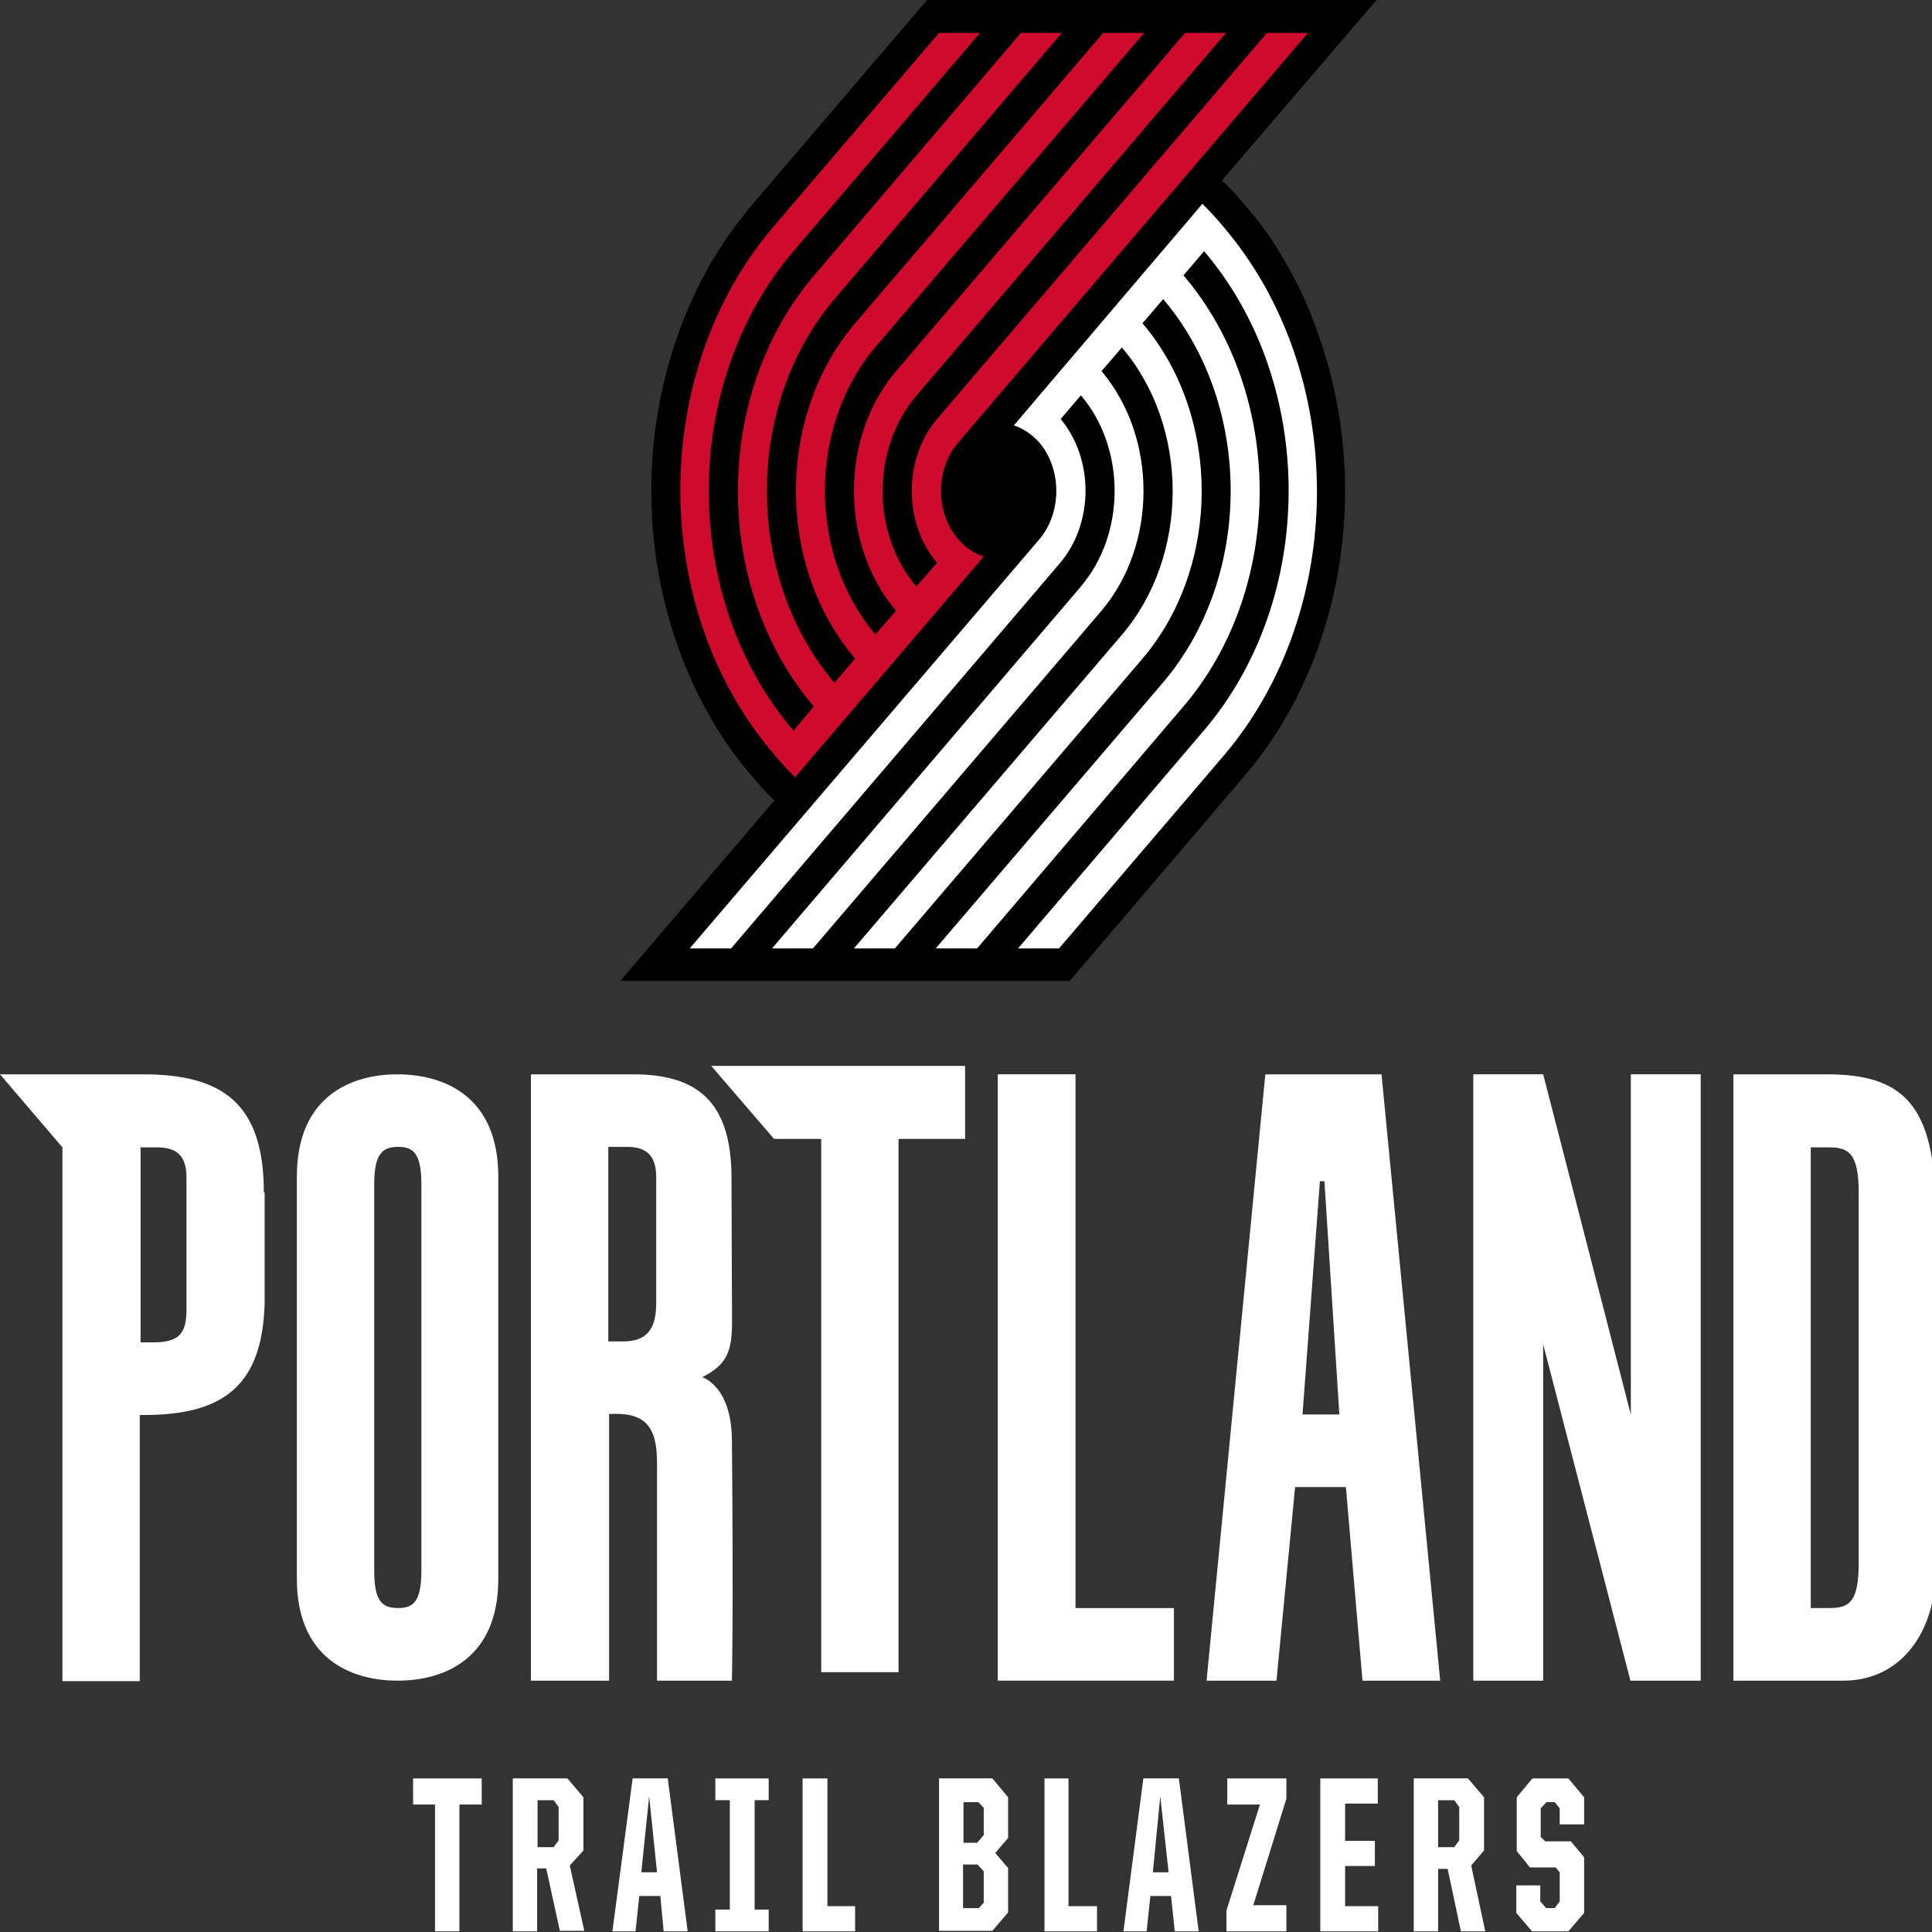 <?xml version="1.0" encoding="UTF-8"?>
<svg xmlns="http://www.w3.org/2000/svg" xmlns:xlink="http://www.w3.org/1999/xlink" width="300px" height="300px" viewBox="0 0 300 300" version="1.1">
<rect x="0" y="0" width="300" height="300" fill="#333333" stroke="none"/>
<g id="surface1">
<path style=" stroke:none;fill-rule:nonzero;fill:rgb(0%,0%,0%);fill-opacity:1;" d="M 199.691 40.875 C 197.789 37.488 195.57 34.363 193.074 31.559 C 192.023 30.305 190.91 29.125 189.738 28.023 L 213.75 0 L 143.957 0 L 116.988 31.559 L 116.922 31.637 C 114.488 34.512 112.277 37.629 110.305 40.953 C 108.375 44.34 106.719 47.938 105.371 51.695 C 99.719 67.355 99.719 85.027 105.371 100.691 C 106.707 104.434 108.359 108.008 110.305 111.367 C 112.207 114.75 114.426 117.875 116.922 120.68 C 117.957 121.977 119.07 123.18 120.258 124.285 L 96.312 152.32 L 166.109 152.32 L 193.141 120.602 C 198.047 114.906 201.945 108.141 204.625 100.691 C 210.277 85.027 210.277 67.355 204.625 51.695 C 203.328 47.887 201.672 44.258 199.691 40.875 Z M 199.691 40.875 "/>
<path style=" stroke:none;fill-rule:nonzero;fill:rgb(100%,100%,100%);fill-opacity:1;" d="M 189.996 35.238 C 188.965 33.969 187.812 32.766 186.715 31.637 L 157.434 66.051 C 158.934 66.551 160.301 67.477 161.418 68.75 C 164.891 72.91 164.891 79.555 161.418 83.711 L 107.094 147.273 L 113.52 147.273 L 164.562 87.473 C 169.84 81.305 169.898 71.32 164.699 65.07 L 167.844 61.387 C 174.84 69.613 174.82 82.918 167.797 91.113 L 167.777 91.152 L 119.875 147.273 L 126.234 147.273 L 170.988 94.898 C 179.734 84.594 179.762 67.969 171.043 57.629 L 174.203 53.949 C 184.734 66.293 184.719 86.297 174.168 98.621 L 174.133 98.66 L 132.594 147.273 L 138.953 147.273 L 177.348 102.34 C 189.656 87.957 189.68 64.621 177.402 50.199 L 180.617 46.441 C 194.641 62.965 194.586 89.656 180.492 106.102 L 145.297 147.273 L 151.723 147.273 L 183.695 109.781 C 199.531 91.312 199.574 61.32 183.793 42.785 L 183.762 42.762 L 186.973 39 C 204.527 59.625 204.469 93.004 186.84 113.543 L 158.082 147.273 L 164.441 147.273 L 190.051 117.301 C 209.332 94.59 209.309 57.914 189.996 35.238 Z M 189.996 35.238 "/>
<path style=" stroke:none;fill-rule:nonzero;fill:rgb(81.176%,3.922%,17.255%);fill-opacity:1;" d="M 120.203 117.145 C 121.227 118.398 122.32 119.582 123.469 120.68 L 152.754 86.41 C 151.242 85.945 149.867 85.016 148.77 83.711 C 145.238 79.586 145.234 72.895 148.758 68.766 L 148.77 68.75 L 203.094 5.109 L 196.734 5.109 L 145.555 65.004 C 140.281 71.18 140.254 81.184 145.5 87.395 L 142.289 91.074 C 135.297 82.887 135.309 69.617 142.309 61.441 C 142.34 61.398 142.375 61.355 142.41 61.309 L 190.375 5.109 L 184.02 5.109 L 139.199 57.562 C 130.422 67.852 130.395 84.508 139.141 94.836 L 135.93 98.516 C 125.449 86.121 125.48 66.156 135.996 53.805 L 177.66 5.109 L 171.301 5.109 L 132.852 50.121 C 120.531 64.504 120.504 87.848 132.785 102.273 L 129.57 106.023 C 115.562 89.504 115.59 62.84 129.637 46.363 L 164.887 5.109 L 158.531 5.109 L 126.492 42.68 C 110.664 61.156 110.602 91.141 126.359 109.703 L 123.211 113.461 C 105.645 92.863 105.668 59.496 123.27 38.934 L 123.281 38.922 L 152.172 5.109 L 145.812 5.109 L 120.066 35.238 C 100.781 57.902 100.84 94.57 120.203 117.145 Z M 120.203 117.145 "/>
<path style=" stroke:none;fill-rule:nonzero;fill:rgb(100%,100%,100%);fill-opacity:1;" d="M 67.547 280.207 L 64.145 280.207 L 64.145 276.152 L 74.801 276.152 L 74.801 280.207 L 71.336 280.207 L 71.336 299.895 L 67.547 299.895 Z M 67.547 280.207 "/>
<path style=" stroke:none;fill-rule:nonzero;fill:rgb(100%,100%,100%);fill-opacity:1;" d="M 79.68 276.145 L 88.098 276.145 L 90.594 279.078 L 90.594 287.344 L 88.477 289.676 L 90.727 299.816 L 86.934 299.816 L 84.816 290.121 L 83.406 290.121 L 83.406 299.895 L 79.625 299.895 L 79.625 276.145 Z M 85.969 286.82 L 86.742 285.773 L 86.742 280.586 L 85.969 279.539 L 83.473 279.539 L 83.473 286.82 Z M 85.969 286.82 "/>
<path style=" stroke:none;fill-rule:nonzero;fill:rgb(100%,100%,100%);fill-opacity:1;" d="M 98.238 276.145 L 103.691 276.145 L 106.781 299.895 L 103.051 299.895 L 102.539 294.406 L 99.27 294.406 L 98.688 299.895 L 95.094 299.895 Z M 99.582 290.727 L 102.023 290.727 L 100.801 278.934 Z M 99.582 290.727 "/>
<path style=" stroke:none;fill-rule:nonzero;fill:rgb(100%,100%,100%);fill-opacity:1;" d="M 111.078 296.516 L 113.328 296.516 L 113.328 279.531 L 111.078 279.531 L 111.078 276.152 L 119.363 276.152 L 119.363 279.531 L 117.18 279.531 L 117.18 296.516 L 119.363 296.516 L 119.363 299.895 L 111.078 299.895 Z M 111.078 296.516 "/>
<path style=" stroke:none;fill-rule:nonzero;fill:rgb(100%,100%,100%);fill-opacity:1;" d="M 124.629 276.152 L 128.48 276.152 L 128.48 295.988 L 132.781 295.988 L 132.781 299.895 L 124.629 299.895 Z M 124.629 276.152 "/>
<path style=" stroke:none;fill-rule:nonzero;fill:rgb(100%,100%,100%);fill-opacity:1;" d="M 145.812 276.145 L 154.098 276.145 L 156.539 279.078 L 156.539 285.395 L 154.543 287.727 L 156.539 290.059 L 156.539 296.961 L 154.098 299.816 L 145.812 299.816 Z M 151.793 286.074 L 152.754 284.949 L 152.754 280.73 L 151.914 279.84 L 149.609 279.84 L 149.609 286.141 L 151.793 286.141 Z M 151.914 296.359 L 152.754 295.469 L 152.754 290.582 L 151.793 289.52 L 149.543 289.52 L 149.543 296.293 L 151.914 296.293 Z M 151.914 296.359 "/>
<path style=" stroke:none;fill-rule:nonzero;fill:rgb(100%,100%,100%);fill-opacity:1;" d="M 162.188 276.152 L 165.914 276.152 L 165.914 295.988 L 170.344 295.988 L 170.344 299.895 L 162.188 299.895 Z M 162.188 276.152 "/>
<path style=" stroke:none;fill-rule:nonzero;fill:rgb(100%,100%,100%);fill-opacity:1;" d="M 177.539 276.145 L 183.055 276.145 L 186.133 299.895 L 182.418 299.895 L 181.836 294.406 L 178.625 294.406 L 178.051 299.895 L 174.449 299.895 Z M 179.016 290.727 L 181.457 290.727 L 180.168 278.934 Z M 179.016 290.727 "/>
<path style=" stroke:none;fill-rule:nonzero;fill:rgb(100%,100%,100%);fill-opacity:1;" d="M 190.441 296.664 L 195.641 280.207 L 190.57 280.207 L 190.57 276.152 L 199.75 276.152 L 199.75 279.305 L 194.613 295.84 L 199.75 295.84 L 199.75 299.895 L 190.441 299.895 Z M 190.441 296.664 "/>
<path style=" stroke:none;fill-rule:nonzero;fill:rgb(100%,100%,100%);fill-opacity:1;" d="M 205.016 276.152 L 213.941 276.152 L 213.941 280.059 L 208.867 280.059 L 208.867 285.844 L 213.492 285.844 L 213.492 289.75 L 208.867 289.75 L 208.867 295.988 L 214.004 295.988 L 214.004 299.895 L 205.016 299.895 Z M 205.016 276.152 "/>
<path style=" stroke:none;fill-rule:nonzero;fill:rgb(100%,100%,100%);fill-opacity:1;" d="M 219.527 276.145 L 227.934 276.145 L 230.441 279.078 L 230.441 287.344 L 228.449 289.676 L 230.629 299.895 L 226.848 299.895 L 224.789 290.199 L 223.309 290.199 L 223.309 299.895 L 219.527 299.895 Z M 225.816 286.82 L 226.59 285.773 L 226.59 280.586 L 225.816 279.539 L 223.309 279.539 L 223.309 286.82 Z M 225.816 286.82 "/>
<path style=" stroke:none;fill-rule:nonzero;fill:rgb(100%,100%,100%);fill-opacity:1;" d="M 235.449 297.039 L 235.449 292.758 L 239.176 292.758 L 239.176 295.238 L 240.074 296.289 L 241.422 296.289 L 242.191 295.238 L 242.191 290.727 L 241.551 289.977 L 237.57 289.977 L 235.516 287.422 L 235.516 279.082 L 237.953 276.152 L 243.539 276.152 L 245.98 279.082 L 245.98 283.289 L 242.191 283.289 L 242.191 280.809 L 241.422 279.832 L 240.137 279.832 L 239.238 280.809 L 239.238 285.242 L 239.945 285.918 L 243.926 285.918 L 245.98 288.398 L 245.98 297.039 L 243.539 299.895 L 237.891 299.895 Z M 235.449 297.039 "/>
<path style=" stroke:none;fill-rule:nonzero;fill:rgb(100%,100%,100%);fill-opacity:1;" d="M 40.969 185.148 C 40.969 171.406 34.613 166.82 22.219 166.82 L 0 166.82 L 9.695 178.164 L 9.695 261.051 L 21.707 261.051 L 21.707 219.719 L 22.344 219.719 C 34.477 219.719 40.77 215.359 41.094 202.285 L 41.094 185.148 Z M 21.707 178.164 L 24.402 178.164 C 27.156 178.164 28.957 179.215 28.957 182.816 L 28.957 203.266 C 28.957 206.711 28.121 208.441 23.887 208.441 L 21.828 208.441 L 21.828 178.164 Z M 21.707 178.164 "/>
<path style=" stroke:none;fill-rule:nonzero;fill:rgb(100%,100%,100%);fill-opacity:1;" d="M 58.109 183.879 C 58.109 179.137 59.395 178.086 61.836 178.086 C 64.207 178.086 65.43 179.137 65.43 183.879 L 65.43 243.918 C 65.43 248.727 64.141 249.695 61.836 249.695 C 59.395 249.695 58.109 248.727 58.109 243.918 Z M 61.703 260.973 C 69.156 260.973 77.375 257.438 77.375 245.188 L 77.375 182.672 C 77.375 170.344 69.09 166.82 61.703 166.82 C 54.379 166.82 46.098 170.344 46.098 182.672 L 46.098 245.188 C 46.098 257.438 54.379 260.973 61.703 260.973 Z M 61.703 260.973 "/>
<path style=" stroke:none;fill-rule:nonzero;fill:rgb(100%,100%,100%);fill-opacity:1;" d="M 204.953 183.418 L 205.656 183.418 L 207.973 219.641 L 202.254 219.641 Z M 201.102 230.91 L 208.992 230.91 L 211.566 260.973 L 223.633 260.973 L 214.523 166.82 L 196.477 166.82 L 187.355 260.973 L 198.211 260.973 Z M 201.102 230.91 "/>
<path style=" stroke:none;fill-rule:nonzero;fill:rgb(100%,100%,100%);fill-opacity:1;" d="M 288.617 242.711 C 288.617 248.805 287.137 249.695 284.059 249.695 L 281.172 249.695 L 281.172 178.164 L 284.059 178.164 C 287.07 178.164 288.617 179.137 288.617 185.148 Z M 300.559 243.918 L 300.559 188.16 C 300.559 171.551 295.543 166.82 283.668 166.82 L 269.16 166.82 L 269.16 260.973 L 286.176 260.973 C 295.613 260.973 300.559 252.852 300.559 243.918 Z M 300.559 243.918 "/>
<path style=" stroke:none;fill-rule:nonzero;fill:rgb(100%,100%,100%);fill-opacity:1;" d="M 94.457 178.086 L 97.344 178.086 C 100.043 178.086 101.898 179.137 101.898 182.75 L 101.898 202.207 C 101.898 205.664 101.004 208.297 96.762 208.297 L 94.457 208.297 Z M 94.645 219.562 C 100.23 219.262 102.023 221.516 102.023 227.16 L 102.023 260.973 L 113.652 260.973 C 113.652 260.973 113.898 250.82 113.652 223.625 C 113.586 215.137 109.031 213.852 109.031 213.852 C 114.293 211.23 113.652 208.141 113.652 201.156 L 113.586 182.895 C 113.586 170.727 107.934 166.82 98.305 166.82 L 82.445 166.82 L 82.445 260.973 L 94.578 260.973 L 94.578 219.562 Z M 94.645 219.562 "/>
<path style=" stroke:none;fill-rule:nonzero;fill:rgb(100%,100%,100%);fill-opacity:1;" d="M 182.285 249.699 L 167.004 249.699 L 167.004 166.816 L 154.934 166.816 L 154.934 260.973 L 182.285 260.973 Z M 182.285 249.699 "/>
<path style=" stroke:none;fill-rule:nonzero;fill:rgb(100%,100%,100%);fill-opacity:1;" d="M 127.516 176.852 L 127.516 259.66 L 139.523 259.66 L 139.523 176.852 L 149.859 176.852 L 149.859 165.508 L 110.438 165.508 L 120.195 176.852 Z M 127.516 176.852 "/>
<path style=" stroke:none;fill-rule:nonzero;fill:rgb(100%,100%,100%);fill-opacity:1;" d="M 239.625 208.746 L 253.172 260.973 L 264.086 260.973 L 264.086 166.816 L 253.234 166.816 L 253.234 219.645 L 239.625 166.816 L 228.773 166.816 L 228.773 260.973 L 239.625 260.973 Z M 239.625 208.746 "/>
</g>
</svg>
